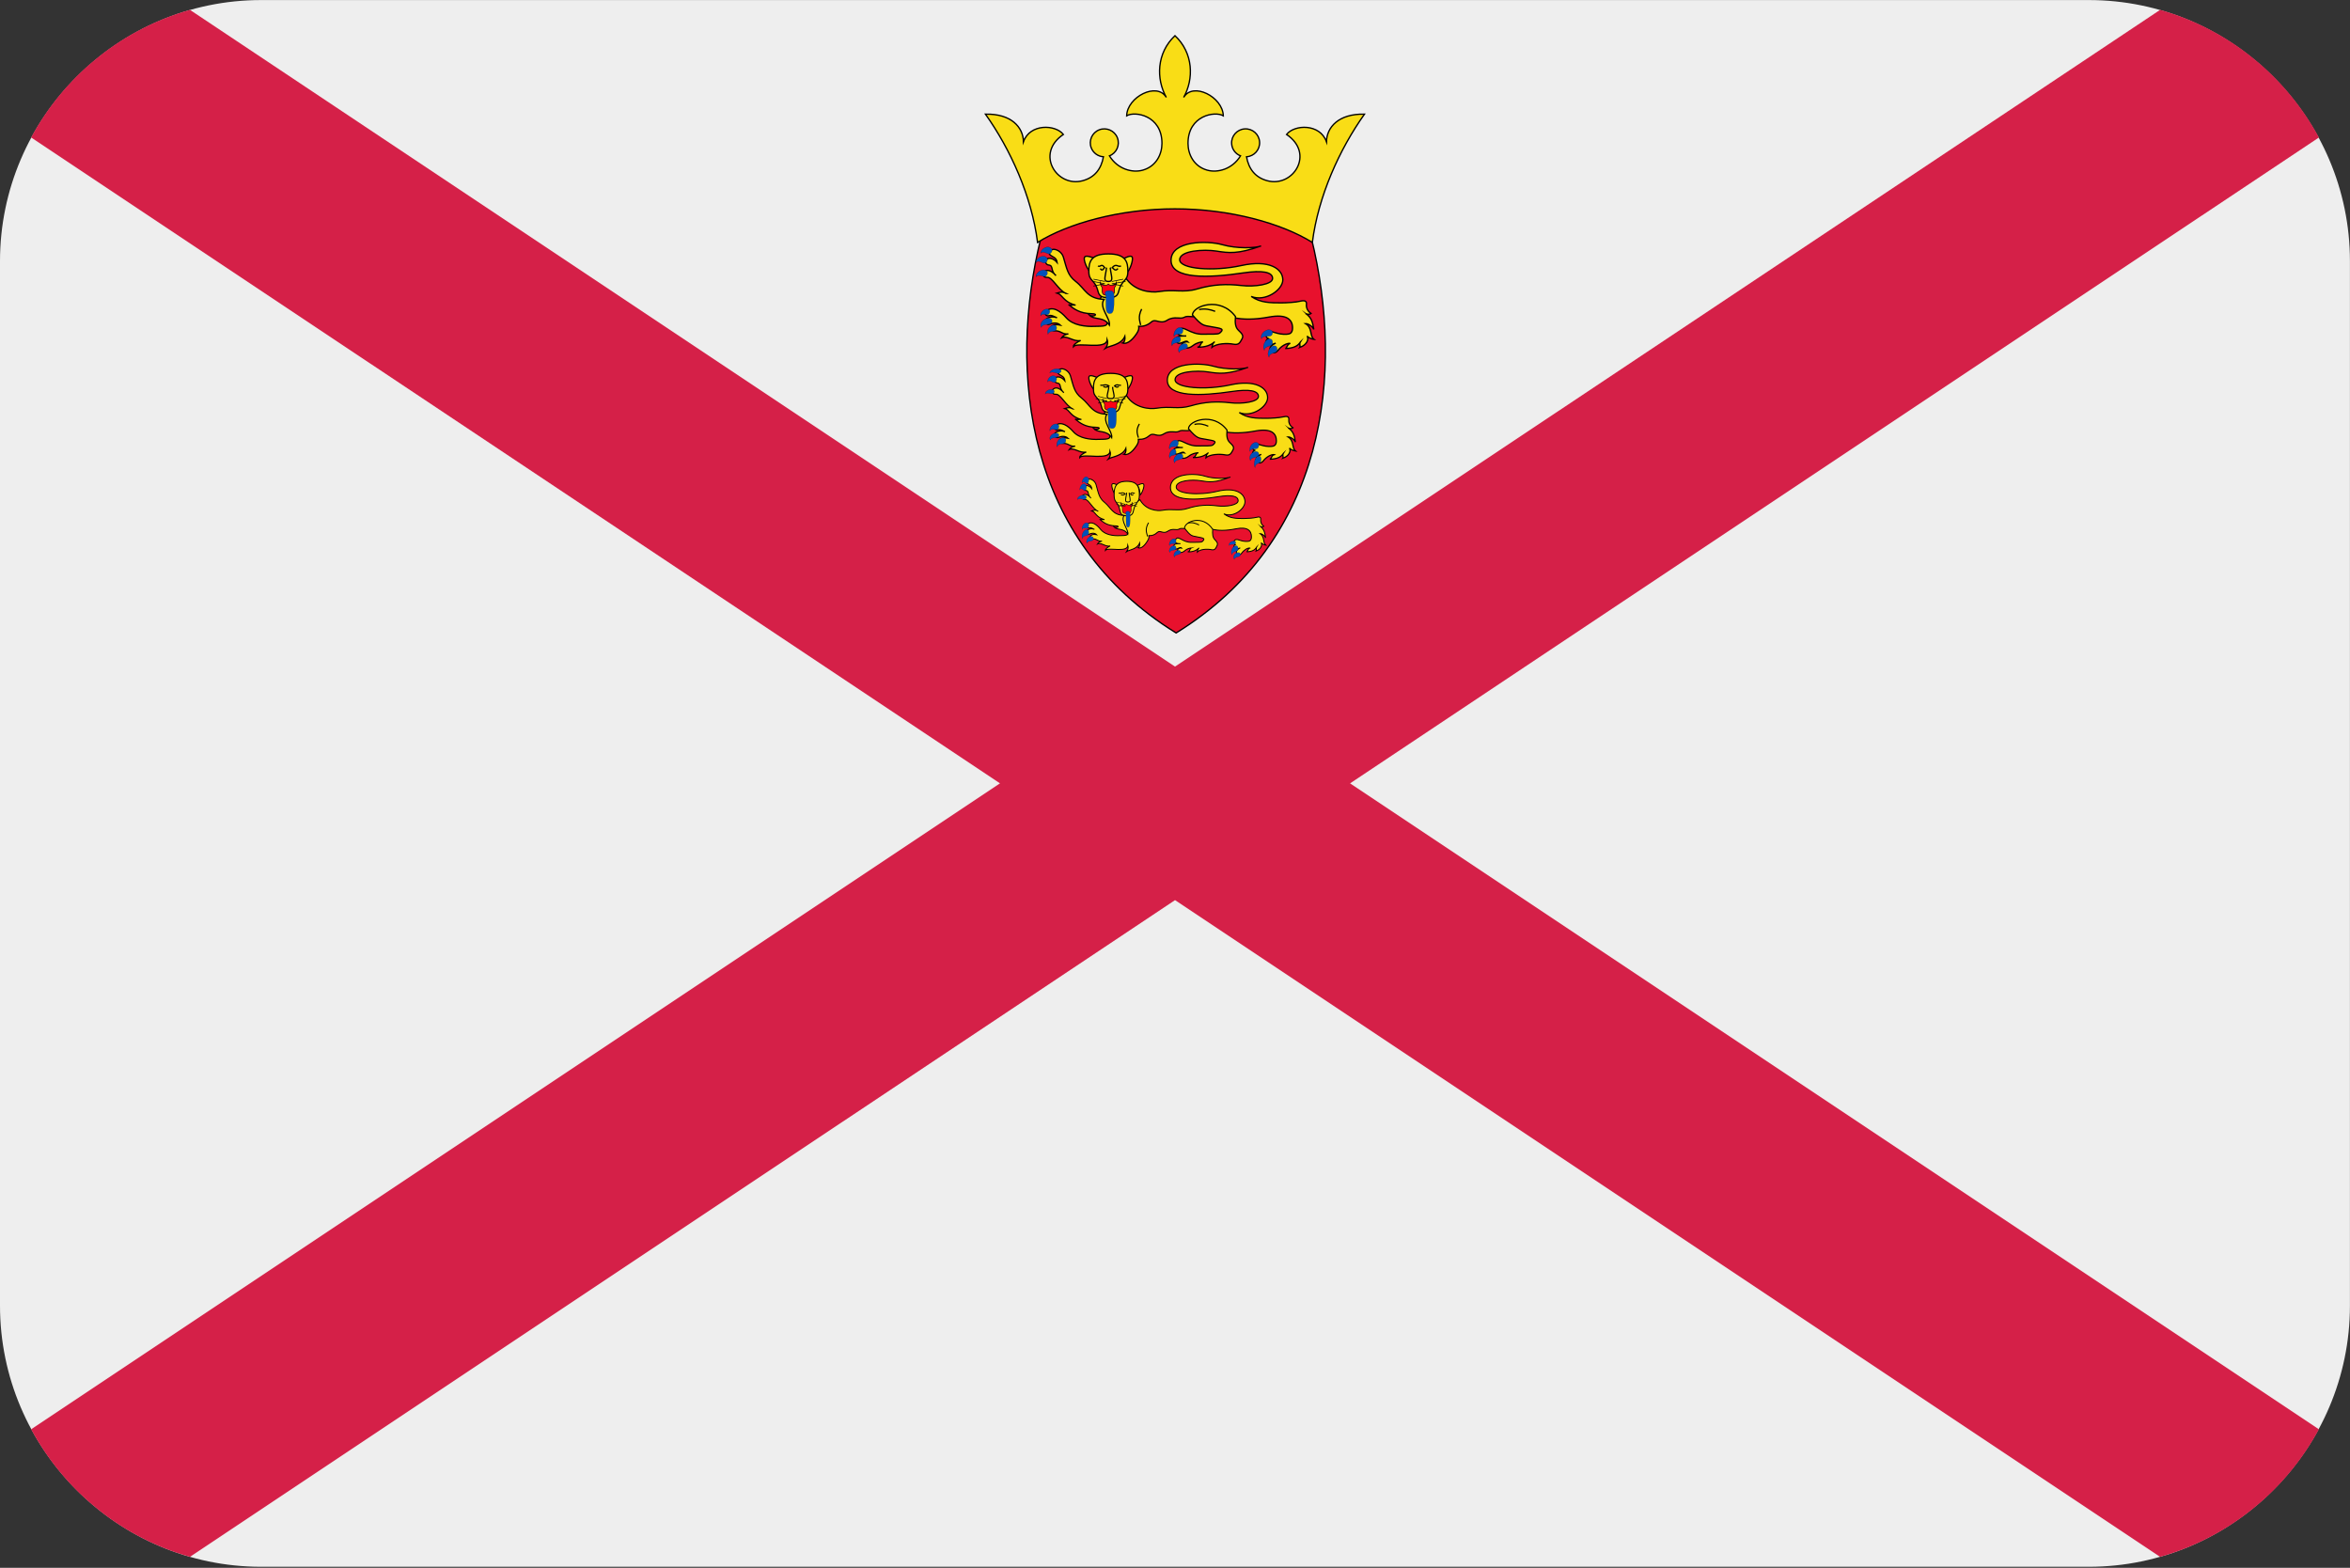 <?xml version="1.0" encoding="UTF-8"?>
<svg xmlns="http://www.w3.org/2000/svg" viewBox="0 0 3600.1 2401.738">
  <rect x="0" y="0" width="3600.1" height="2401.738" fill="#333333" stroke="none"/>
  <defs>
    <style>
      .cls-1 {
        stroke-width: 1.83px;
      }

      .cls-1, .cls-2, .cls-3, .cls-4, .cls-5, .cls-6, .cls-7, .cls-8, .cls-9, .cls-10, .cls-11 {
        fill-rule: evenodd;
      }

      .cls-1, .cls-2, .cls-3, .cls-4, .cls-5, .cls-6, .cls-7, .cls-8, .cls-10, .cls-11 {
        stroke: #000;
        stroke-miterlimit: 8;
      }

      .cls-1, .cls-5, .cls-11 {
        fill: #f9dd16;
      }

      .cls-2 {
        stroke-width: .15px;
      }

      .cls-2, .cls-4, .cls-6 {
        fill: #0051ba;
      }

      .cls-3 {
        stroke-width: 1.017px;
      }

      .cls-3, .cls-8, .cls-10 {
        fill: #ff0016;
      }

      .cls-4 {
        stroke-width: .211px;
      }

      .cls-5 {
        stroke-width: 1.444px;
      }

      .cls-6 {
        stroke-width: .19px;
      }

      .cls-7 {
        fill: #e8112d;
      }

      .cls-7, .cls-11 {
        stroke-width: 2.033px;
      }

      .cls-12 {
        fill: #d52048;
      }

      .cls-12, .cls-9 {
        stroke-width: 0px;
      }

      .cls-8 {
        stroke-width: .722px;
      }

      .cls-9 {
        fill: #eee;
      }

      .cls-10 {
        stroke-width: .915px;
      }
    </style>
  </defs>
  <g id="background">
    <path id="je" class="cls-9" d="M400,.1h2800c220,0,400,180,400,400v1600c0,220-180,400-400,400H400C180,2400.1,0,2220.1,0,2000.1V400.1C0,180.1,180,.1,400,.1Z"/>
  </g>
  <g id="country">
    <g id="je-2" data-name="je">
      <g>
        <path class="cls-12" d="M2068.4,1199.9L3552.5,210.6c-23.9-44.4-56-83.8-94.2-116.1l-.066.044c-42.886-36.372-93.462-63.752-149.033-79.444l-1509.1,1006.033L291,15.1c-55.571,15.692-106.147,43.072-149.033,79.444l-.066-.044c-38.2,32.3-70.3,71.7-94.2,116.1l1484.1,989.3v.2S47.74,2189.473,47.74,2189.473c23.896,44.37,55.981,83.745,94.16,116.027l.066-.044c42.886,36.372,93.462,63.752,149.034,79.444l1509.1-1006.033,1509.1,1006.033c55.572-15.692,106.148-43.072,149.034-79.444l.066.044c38.179-32.282,70.264-71.657,94.16-116.027l-1484.06-989.373v-.2Z"/>
        <g>
          <path class="cls-7" d="M2008.906,364.33c50.953,207.262,23.011,463.246-207.142,605.272-230.168-142.026-258.106-398.009-207.143-605.272,54.253-49.545,300.834-80.097,414.274,0h.011Z"/>
          <path class="cls-11" d="M1800,319.955c84.852,0,163.883,22.385,210.468,51.406,9.146-71.303,41.588-142.606,79.855-196.497-39.927-.83-57.818,20.312-58.23,42.282-9.98-28.188-49.084-26.53-61.14-11.191,43.675,29.433,9.983,81.663-29.518,70.888-18.57-5.06-28.378-17.958-31.847-36.683,11.831-.75,20.815-10.916,20.069-22.712-.757-11.796-10.951-20.748-22.779-20.002-11.845.75-20.829,10.916-20.073,22.712.529,8.321,5.849,15.575,13.626,18.581-12.496,20.316-34.877,26.414-50.921,21.938-20.801-5.806-29.532-24.461-29.532-41.043,0-43.109,41.574-49.745,54.07-42.282-.813-29.018-46.575-52.233-60.718-28.188,15.804-28.188,14.981-67.988-13.316-94.518-28.272,26.534-29.11,66.327-13.291,94.518-14.143-24.046-59.905-.827-60.729,28.188,12.468-7.46,54.07-.83,54.07,42.285,0,16.582-8.734,35.236-29.536,41.039-16.043,4.476-38.439-1.622-50.945-21.938,11.01-4.258,16.483-16.636,12.225-27.646-.008-.021-.016-.042-.024-.063-4.304-11.011-16.747-16.459-27.804-12.162-11.046,4.293-16.508,16.698-12.201,27.709,3.051,7.765,10.321,13.061,18.648,13.584-3.484,18.725-13.306,31.622-31.847,36.683-39.501,10.779-73.193-41.455-29.532-70.888-12.056-15.34-51.146-16.997-61.14,11.191-.426-21.97-18.303-43.109-58.23-42.282,38.252,53.894,70.698,125.194,79.854,196.497,46.585-29.022,125.616-51.406,210.454-51.406h.014Z"/>
          <path class="cls-11" d="M1976.699,526.024c-5.127,1.232-5.127,7.883-7.805,7.883,13.32-.369,19.795-4.065,23.831-10.839-2.931,2.71-.373,7.883-1.348,9.114,9.779-3.449,14.439-11.824,11.018-17.49,2.196,3.199,8.565,4.927,10.508,5.173-6.845-5.423-1.943-17.74-12.961-24.141,3.677-.246,10.765,3.938,12.721,8.868-1.703-11.089-3.438-18.232-12.482-24.391.975,1.109,6.116,2.097,8.312,0-5.859-3.695-7.577-9.853-7.073-13.795.679-5.514-2.942-6.651-9.804-4.927-6.165,1.552-20.284,2.463-28.596,2.463-17.131,0-32.052,0-46.237-9.853,21.287,8.868,48.433-9.853,48.433-25.372,0-17.247-21.044-31.288-63.603-21.927-42.546,9.361-94.388,5.419-94.388-8.868s37.165-16.258,56.252-13.302c19.073,2.956,32.755,4.927,68.477-7.883-8.805,3.449-37.189,4.434-59.673-1.971-22.511-6.405-77.792-6.405-78.271,23.652-.493,30.053,58.849,27.315,110.066,19.707,29.824-4.438,45.477-1.478,45.477,8.375,0,9.361-27.389,13.302-48.419,10.839-21.033-2.463-42.56-1.971-67.51,5.419-20.819,6.169-35.205,0-58.209,3.941-11.138,1.907-38.15,0-51.484-22.17-8.206,5.912-32.9,18.289-37.056,30.359-5.877,11.085-1.946,22.11,5.859,32.949,9.857,13.643-4.874,11.581-15.399,12.074-14.41.676-33.713-1.545-43.784-13.056-8.924-10.205-20.791-18.38-30.289-10.818-4.877,3.892-.201,9.016,3.663,7.58,3.822-1.418,8.351,1.436,12.44,3.238-6.528-2.826-13.707-.633-16.504,1.886-3.86,3.48.827,10.135,5.504,7.784,3.663-1.844,11.173-3.072,16.065,1.436-5.289-1.028-10.793-.809-13.429,2.048-2.636,2.854-.598,7.017,5.089,6.76,9.149-.408,11.497,6.046,20.646,4.719-5.62.739-8.819,3.695-10.283,5.912,8.565-3.941,18.021,6.683,29.117,4.188-4.328,1.795-11.307,6.081-11.24,9.361,6.577-7.636,50.868,5.912,51.843-10.839,1.225,3.449.971,8.622-2.439,13.056,5.662-3.449,23.961-4.68,29.585-17.982.493,3.941-.239,9.114-3.663,10.346,5.873,1.932,13.601-2.474,21.512-14.287,3.143-4.687,3.888-7.802,3.343-11.328,7.847.299,13.534-1.686,19.647-6.904,6.369-5.416,13.214,4.438,23.965-2.463,10.775-6.894,20.073-.985,25.935-4.431,5.873-3.452,13.946,1.228,20.298-2.713,6.369-3.941,16.226,1.932,26.762-6.443,16.557,6.113,35.898,17.437,83.317,8.66,27.174-5.029,35.701,4.188,35.701,16.754,0,8.618-5.011,9.371-8.805,9.607-15.121.936-21.607-5.701-27.59-3.572-3.994,1.436-6.447,7.992-.651,10.244-4.782,2.46-4.17,7.07-1.717,8.759,2.435,1.689,8.738.155,13.013-1.844-5.504,2.509-11.191,7.017-7.939,11.729,1.971,2.857,6.94,5.282,11.602-.82,4.663-6.148,13.214-11.268,18.648-10.455h0ZM1678.592,396.385c-14.959-5.849-20.002-6.011-16.557,5.595,1.482,4.958,5.075,11.951,8.678,15.128.13-4.828,2.006-18.179,7.879-20.724Z"/>
          <path class="cls-11" d="M1720.821,396.385c11.968-5.849,16.005-6.011,13.246,5.595-1.186,4.958-4.068,11.951-6.954,15.128-.091-4.828-1.594-18.179-6.292-20.724h0Z"/>
          <path class="cls-11" d="M1697.954,388.956c26.703,0,30.039,11.996,29.901,26.949-.109,16.156-9.181,10.61-14.34,31.351-2.016,8.108-8.77,8.562-15.561,8.562s-13.545-.454-15.575-8.562c-5.131-20.741-14.217-15.195-14.34-31.351-.123-14.952,3.209-26.949,29.93-26.949h-.014Z"/>
          <path class="cls-11" d="M1633.013,449.533c-6.563-3.938-10.8-1.214-13.471-.472,8.509,2.213,8.854,13.277,28.293,18.45-4.381-1.232-6.802,1.232-10.944-.985,8.02,6.401,17.008,13.816,35.972,14.034,10.575.123,3.269,5.666-3.653,2.463,7.186,7.51,21.399,1.355,30.387,15.023,1.693-10.589-16.768-27.336-8.273-39.399-26.217-1.133-28.374-15.86-43.488-27.579-12.306-9.53-13.404-19.218-18.831-37.351-2.477-8.21-11.965-13.33-17.219-11.388-4.592,1.7-6.274,5.736-2.33,8.755,3.945,3.023,8.984,3.431,10.072,11.085-5.124-6.218-12.799-8.474-16.49-4.582-2.249,2.368-1.337,7.897,3.494,8.4,7.872.82,2.21,8.601,11.17,16.212-7.943-9.048-14.808-9.864-19.059-4.951-2.541,2.945,0,8.192,5.465,7.633,7.904-.816,17.074,19.506,28.906,24.651ZM1842.922,523.768c-4.16.735-2.924,7.626-8.548,8.118,13.443,0,20.263-3.202,26.604-8.365-2.914,1.721-4.135,6.151-4.374,8.608,7.073-6.148,23.916-6.64,32.706-4.916,8.787,1.721,10.251-2.463,13.415-8.118,3.188-5.659-1.225-8.857-5.599-13.284-4.413-4.427-5.384-10.578-4.413-20.907-23.426-31.485-65.412-16.237-65.905-2.46,15.142,17.708,17.085,15.741,29.796,18.201,12.683,2.46,20.46,2.453,11.951,9.593-2.924,2.46-15.142,1.306-24.662,1.724-21.287.933-31.031-14.822-37.32-6.64-5.184,6.728.162,9.702,10.715,9.343-7.313.053-17.004-.345-15.34,6.514,2.791,11.56,13.745-2.147,18.028,2.608-3.656-.869-9.347,1.383-9.561,4.86-.201,3.48,8.122,7.978,17.272.665,4.997-4.012,11.381-5.511,15.234-5.543h0Z"/>
          <path class="cls-11" d="M1861.584,476.933c-7.974-2.872-15.28-4.628-24.633-2.727M1748.974,473.414c-6.246,12.584-2.463,18.795-1.534,24.633M1682.111,407.301c3.487,2.97,5.444-5.423,10.557,3.487-1.411-2.601-3.153,6.908-7.07.598M1717.302,407.301c-4.649,2.97-7.26-5.423-14.076,3.487,1.879-2.601,4.205,6.908,9.428.598M1701.924,410.071c-1.284,1.267-1.411-1.01-.44,4.976,1.809,10.994,3.956,16.138-3.512,16.138-7.619,0-5.31-5.145-3.516-16.138.999-5.986.873-3.709-.426-4.976"/>
          <path class="cls-3" d="M1697.947,452.299c6.486,0,10.24-.12,9.223-9.607-.422-3.808,4.437-5.324,2.727-11.507,1.823,7.591-11.951,6.866-11.951,3.424,0,3.442-13.759,4.167-11.951-3.424-1.71,6.183,3.139,7.7,2.727,11.507-1.014,9.487,2.741,9.607,9.223,9.607ZM1692.669,431.185l-17.595-3.519M1692.669,434.704l-17.595-3.519M1692.669,434.704l-17.595,3.519M1703.226,431.185l17.595-3.519M1703.226,434.704l21.114-3.519M1703.226,434.704l17.595,3.519"/>
          <path class="cls-4" d="M1610.995,381.186c-4.737-6.317-16.614-.982-16.86,6.855,4.012-5.078,10.564,2.238,14.136.697,2.467-1.063,4.645-4.979,2.724-7.552ZM1603.946,395.263c-4.74-6.317-16.614-.982-16.849,6.855,3.991-5.078,10.55,2.238,14.136.697,2.481-1.063,4.652-4.983,2.713-7.552ZM1603.657,415.638c-5.55-5.493-17.141.985-16.536,8.509,3.565-5.324,11.067.918,14.565-.968,2.425-1.306,4.233-5.303,1.971-7.541ZM1607.089,474.744c-5.113-4.297-14.055,2.625-12.841,9.227,2.428-5.078,9.22-.32,11.926-2.347,1.883-1.404,2.998-5.131.915-6.88h0ZM1608.834,487.891c-8.653-2.53-17.944,7.492-13.591,13.675,1.204-5.919,12.341-3.512,15.174-6.482,1.978-2.055,1.928-6.162-1.584-7.193ZM1616.453,498.448c-6.922-2.53-14.347,7.492-10.881,13.675.975-5.923,9.871-3.512,12.148-6.482,1.58-2.055,1.541-6.165-1.267-7.193ZM1806.482,516.044c-6.926-2.53-14.354,7.492-10.874,13.675.975-5.919,9.875-3.512,12.137-6.482,1.584-2.055,1.545-6.162-1.263-7.193h0ZM1816.416,526.376c-7.562-1.629-14.111,8.502-9.723,13.9.292-5.623,9.91-4.318,11.926-7.33,1.401-2.08.88-5.909-2.203-6.57ZM1810.733,502.548c-5.951-4.117-14.333,5.585-12.134,13.094,1.833-6.377,9.593-2.023,12.144-4.881,1.777-1.981,2.4-6.538-.011-8.213ZM1946.622,519.38c-7.562-2.03-14.111,10.628-9.723,17.377.306-7.031,9.924-5.398,11.926-9.16,1.401-2.604.88-7.39-2.203-8.217ZM1947.41,505.919c-7.664-3.765-17.94,6.018-14.896,13.242,2.087-6.285,12.091-2.354,15.223-5.243,2.164-1.999,2.805-6.461-.327-7.999ZM1953.392,529.863c-7.784-1.633-13.953,11.06-9.216,17.451.042-6.887,9.896-5.747,11.789-9.523,1.334-2.611.598-7.267-2.572-7.928h0ZM1699.478,445.261c5.166,0,7.267,1.355,7.267,9.751,0,17.789-.243,25.439-6.605,25.439s-5.944-7.267-5.944-20.326c0-6.816,0-10.223-1.527-9.656,0-4.445,2.203-5.208,6.809-5.208h0Z"/>
          <path class="cls-1" d="M1952.259,696.424c-4.603,1.101-4.603,7.063-7.007,7.063,11.958-.331,17.764-3.642,21.389-9.713-2.632,2.428-.334,7.063-1.207,8.168,8.773-3.09,12.957-10.592,9.885-15.67,1.971,2.868,7.686,4.416,9.431,4.635-6.144-4.856-1.745-15.889-11.63-21.625,3.297-.222,9.66,3.53,11.416,7.943-1.531-9.931-3.083-16.332-11.201-21.846.873.992,5.486,1.876,7.46,0-5.261-3.311-6.802-8.826-6.348-12.359.609-4.941-2.643-5.958-8.798-4.413-5.535,1.39-18.208,2.206-25.668,2.206-15.371,0-28.761,0-41.49-8.826,19.101,7.943,43.464-8.829,43.464-22.733,0-15.449-18.887-28.026-57.083-19.64-38.178,8.386-84.707,4.853-84.707-7.946s33.354-14.565,50.484-11.916c17.117,2.646,29.395,4.413,61.457-7.063-7.904,3.09-33.378,3.973-53.557-1.767-20.203-5.736-69.811-5.736-70.241,21.188-.443,26.921,52.811,24.472,98.777,17.655,26.766-3.973,40.811-1.327,40.811,7.503,0,8.382-24.577,11.916-43.453,9.709-18.876-2.206-38.192-1.767-60.584,4.856-18.683,5.525-31.594,0-52.24,3.53-9.991,1.71-34.237,0-46.202-19.862-7.362,5.296-29.525,16.385-33.255,27.199-5.272,9.931-1.745,19.809,5.258,29.518,8.847,12.218-4.374,10.371-13.816,10.814-12.936.605-30.257-1.383-39.294-11.697-8.009-9.139-18.662-16.466-27.185-9.691-4.374,3.487-.18,8.076,3.287,6.792,3.431-1.267,7.496,1.284,11.166,2.9-5.859-2.53-12.303-.567-14.812,1.689-3.466,3.121.743,9.083,4.937,6.975,3.287-1.65,10.029-2.752,14.418,1.284-4.747-.918-9.685-.721-12.049,1.837-2.368,2.558-.538,6.285,4.564,6.056,8.213-.366,10.318,5.416,18.531,4.226-5.046.662-7.914,3.311-9.23,5.296,7.686-3.53,16.174,5.989,26.133,3.751-3.885,1.608-10.149,5.448-10.089,8.386,5.905-6.841,45.653,5.296,46.526-9.709,1.098,3.09.873,7.724-2.189,11.697,5.081-3.09,21.505-4.195,26.551-16.11.443,3.53-.215,8.164-3.287,9.266,5.272,1.735,12.204-2.213,19.306-12.799,2.822-4.198,3.491-6.989,2.998-10.145,7.042.267,12.148-1.51,17.634-6.183,5.715-4.856,11.859,3.97,21.505-2.21,9.67-6.176,18.014-.88,23.275-3.97,5.272-3.09,12.517,1.101,18.218-2.428,5.715-3.53,14.562,1.728,24.018-5.775,14.857,5.476,32.213,15.621,74.773,7.76,24.384-4.504,32.038,3.751,32.038,15.009,0,7.721-4.497,8.393-7.904,8.608-13.566.838-19.39-5.11-24.757-3.202-3.586,1.288-5.785,7.161-.584,9.178-4.293,2.203-3.744,6.334-1.545,7.847,2.189,1.513,7.844.137,11.68-1.65-4.937,2.245-10.04,6.285-7.123,10.504,1.767,2.562,6.229,4.733,10.409-.732,4.184-5.507,11.859-10.096,16.737-9.368h0ZM1682.111,578.817c-11.968-5.011-16.001-5.148-13.246,4.797,1.186,4.251,4.058,10.244,6.943,12.968.106-4.138,1.605-15.582,6.303-17.764h0ZM1720.821,578.817c11.968-5.011,16.005-5.148,13.246,4.797-1.186,4.251-4.068,10.244-6.954,12.968-.091-4.138-1.594-15.582-6.292-17.764h0Z"/>
          <path class="cls-1" d="M1701.473,571.948c23.56,0,26.506,10.733,26.382,24.113-.095,14.456-8.101,9.494-12.651,28.05-1.781,7.256-7.738,7.661-13.731,7.661s-11.951-.405-13.745-7.661c-4.526-18.556-12.542-13.594-12.651-28.05-.109-13.379,2.833-24.113,26.407-24.113h-.011Z"/>
          <path class="cls-1" d="M1643.433,626.38c-5.887-3.582-9.685-1.105-12.081-.433,7.629,2.016,7.939,12.074,25.369,16.775-3.927-1.119-6.098,1.119-9.811-.897,7.19,5.821,15.244,12.56,32.249,12.76,9.48.113,2.931,5.148-3.276,2.238,6.443,6.827,19.186,1.232,27.245,13.657,1.517-9.625-15.033-24.848-7.415-35.817-23.507-1.028-25.439-14.421-38.991-25.073-11.036-8.66-12.021-17.469-16.884-33.955-2.22-7.464-10.726-12.12-15.438-10.35-4.117,1.545-5.624,5.215-2.087,7.96s8.055,3.118,9.03,10.075c-4.592-5.655-11.476-7.703-14.784-4.167-2.02,2.154-1.2,7.182,3.132,7.636,7.059.746,1.981,7.819,10.015,14.741-7.123-8.224-13.277-8.97-17.089-4.501-2.277,2.674,0,7.446,4.902,6.936,7.084-.743,15.304,17.733,25.914,22.413h0ZM1835.145,693.679c-3.73.662-2.622,6.823-7.664,7.263,12.053,0,18.165-2.861,23.852-7.482-2.611,1.538-3.705,5.5-3.92,7.7,6.341-5.5,21.442-5.94,29.321-4.399,7.879,1.541,9.188-2.203,12.028-7.263,2.861-5.064-1.098-7.921-5.018-11.884-3.959-3.962-4.828-9.466-3.959-18.711-21.002-28.17-58.645-14.523-59.085-2.199,13.576,15.846,15.315,14.087,26.713,16.286,11.37,2.199,18.341,2.196,10.715,8.587-2.625,2.199-13.576,1.165-22.114,1.538-19.08.834-27.818-13.26-33.456-5.94-4.649,6.021.141,8.682,9.607,8.361-6.556.046-15.244-.31-13.756,5.828,2.502,10.343,12.324-1.921,16.163,2.333-3.28-.778-8.379,1.235-8.569,4.346-.18,3.114,7.281,7.14,15.484.595,4.48-3.586,10.202-4.93,13.657-4.958h0Z"/>
          <path class="cls-1" d="M1851.026,652.886c-6.834-2.872-13.098-4.628-21.114-2.724M1745.455,649.367c-6.246,10.786-2.463,16.11-1.534,21.114M1685.63,589.919c4.649,1.482,7.26-2.713,14.076,1.742-1.879-1.299-4.205,3.452-9.428.299M1717.302,589.919c-3.487,1.482-5.444-2.713-10.557,1.742,1.411-1.299,3.153,3.452,7.07.299M1705.443,593.062c-1.284,1.056-1.415-.841-.44,4.145,1.809,9.164,3.956,13.45-3.512,13.45-7.619,0-5.31-4.286-3.516-13.45.999-4.987.869-3.09-.426-4.145"/>
          <path class="cls-10" d="M1701.466,628.253c6.486,0,10.24-.099,9.223-8.006-.422-3.174,4.437-4.438,2.727-9.589,1.823,6.327-11.951,5.722-11.951,2.854,0,2.868-13.759,3.473-11.951-2.854-1.71,5.152,3.139,6.415,2.727,9.589-1.017,7.907,2.741,8.006,9.223,8.006ZM1696.188,610.657l-14.076-3.519M1696.188,614.187l-17.595-3.519M1696.188,614.176l-14.076,3.519M1706.745,610.657l17.595-3.519M1706.745,614.187l17.595-3.519M1706.745,614.176l14.076,3.519"/>
          <path class="cls-6" d="M1625.074,566.767c-4.74-4.209-16.617-.655-16.863,4.571,4.012-3.385,10.568,1.492,14.136.465,2.467-.711,4.645-3.322,2.727-5.036h0ZM1618.174,578.254c-3.794-6.313-13.295-.982-13.482,6.855,3.192-5.078,8.439,2.238,11.31.697,1.985-1.063,3.72-4.983,2.171-7.552ZM1614.422,597.946c-4.441-3.66-13.714.658-13.232,5.673,2.854-3.547,8.858.612,11.655-.644,1.939-.869,3.385-3.537,1.577-5.029ZM1621.165,650.697c-5.113-4.297-14.055,2.625-12.841,9.227,2.428-5.078,9.22-.32,11.93-2.347,1.879-1.404,2.995-5.131.911-6.88h0ZM1619.972,663.746c-6.926-1.897-14.354,5.616-10.874,10.255.961-4.441,9.875-2.632,12.137-4.86,1.584-1.541,1.545-4.624-1.263-5.395h0ZM1630.529,670.882c-6.922-2.53-14.347,7.492-10.881,13.675.975-5.923,9.871-3.512,12.148-6.482,1.58-2.055,1.541-6.162-1.267-7.193h0ZM1800.021,688.478c-5.191-2.53-10.765,7.492-8.154,13.675.732-5.919,7.404-3.512,9.104-6.482,1.186-2.052,1.158-6.162-.95-7.193h0ZM1809.378,695.291c-7.562-1.626-14.111,8.502-9.723,13.9.292-5.623,9.91-4.318,11.926-7.33,1.401-2.08.88-5.909-2.203-6.57ZM1803.695,674.982c-5.951-4.117-14.333,5.585-12.134,13.094,1.833-6.377,9.593-2.02,12.144-4.881,1.777-1.981,2.4-6.538-.011-8.213ZM1925.507,691.772c-7.562-1.626-14.111,8.502-9.723,13.9.306-5.623,9.924-4.318,11.926-7.327,1.401-2.083.88-5.912-2.203-6.574ZM1926.725,678.357c-6.13-3.769-14.351,6.014-11.915,13.239,1.668-6.285,9.674-2.354,12.179-5.243,1.728-1.999,2.242-6.461-.264-7.995h0Z"/>
          <path class="cls-6" d="M1929.561,698.778c-5.842-1.633-10.466,11.06-6.911,17.451.032-6.887,7.422-5.747,8.84-9.519.999-2.615.45-7.267-1.928-7.932h0ZM1702.997,624.733c5.166,0,7.267,1.221,7.267,8.777,0,16.012-.243,22.895-6.605,22.895s-5.944-6.542-5.944-18.296c0-6.134,0-9.199-1.527-8.689,0-4.001,2.203-4.687,6.809-4.687h0Z"/>
          <path class="cls-5" d="M1914.866,839.562c-3.417.897-3.417,5.75-5.201,5.75,8.879-.271,13.196-2.967,15.885-7.907-1.953,1.978-.25,5.75-.897,6.648,6.517-2.516,9.628-8.622,7.344-12.753,1.464,2.333,5.711,3.593,7.007,3.772-4.564-3.952-1.295-12.933-8.639-17.602,2.449-.179,7.175,2.872,8.481,6.468-1.137-8.087-2.291-13.295-8.323-17.785.648.809,4.075,1.527,5.543,0-3.91-2.696-5.053-7.186-4.716-10.057.454-4.022-1.964-4.853-6.535-3.593-4.114,1.13-13.527,1.795-19.066,1.795-11.419,0-21.368,0-30.823-7.186,14.189,6.468,32.287-7.182,32.287-18.5,0-12.574-14.03-22.814-42.401-15.987-28.364,6.823-62.928,3.952-62.928-6.468s24.778-11.856,37.503-9.699c12.718,2.157,21.836,3.593,45.653-5.747-5.87,2.513-24.792,3.23-39.783-1.439-15.009-4.67-51.86-4.67-52.181,17.247-.327,21.913,39.234,19.918,73.376,14.368,19.883-3.234,30.32-1.077,30.32,6.109,0,6.823-18.261,9.699-32.28,7.9-14.023-1.795-28.374-1.436-45.005,3.952-13.879,4.501-23.472,0-38.808,2.875-7.422,1.39-25.432,0-34.321-16.167-5.469,4.311-21.934,13.337-24.704,22.138-3.917,8.083-1.299,16.121,3.906,24.025,6.57,9.948-3.252,8.442-10.265,8.805-9.607.489-22.476-1.126-29.191-9.523-5.947-7.439-13.862-13.401-20.192-7.886-3.252,2.836-.134,6.574,2.442,5.528,2.548-1.035,5.567,1.045,8.294,2.358-4.353-2.059-9.139-.461-11.004,1.376-2.576,2.541.552,7.39,3.667,5.676,2.442-1.344,7.453-2.242,10.712,1.045-3.526-.746-7.193-.588-8.953,1.496s-.398,5.117,3.392,4.93c6.102-.299,7.664,4.406,13.763,3.438-3.748.542-5.877,2.696-6.855,4.311,5.711-2.872,12.014,4.874,19.415,3.055-2.889,1.309-7.541,4.434-7.496,6.827,4.385-5.571,33.913,4.311,34.561-7.904.816,2.516.648,6.285-1.626,9.519,3.776-2.513,15.976-3.41,19.724-13.112.327,2.875-.162,6.648-2.442,7.545,3.917,1.411,9.065-1.802,14.34-10.42,2.097-3.417,2.594-5.687,2.231-8.259,5.229.218,9.023-1.228,13.098-5.032,4.244-3.952,8.808,3.234,15.976-1.795,7.182-5.029,13.379-.721,17.289-3.234,3.917-2.516,9.297.897,13.534-1.978,4.244-2.872,10.814,1.408,17.838-4.698,11.039,4.455,23.933,12.714,55.548,6.317,18.113-3.667,23.796,3.051,23.796,12.215,0,6.285-3.336,6.834-5.87,7.006-10.079.683-14.404-4.156-18.391-2.608-2.664,1.049-4.297,5.828-.433,7.471-3.188,1.795-2.78,5.155-1.147,6.387,1.626,1.232,5.828.113,8.678-1.344-3.67,1.83-7.46,5.117-5.293,8.551,1.313,2.087,4.624,3.853,7.735-.595,3.107-4.483,8.808-8.217,12.429-7.626h0ZM1713.783,743.657c-8.974-4.177-12.004-4.293-9.934,3.994.89,3.544,3.044,8.537,5.208,10.807.077-3.449,1.203-12.985,4.726-14.801ZM1741.935,743.657c8.977-4.177,12.004-4.293,9.934,3.994-.89,3.544-3.051,8.537-5.215,10.807-.07-3.449-1.193-12.985-4.719-14.801Z"/>
          <path class="cls-5" d="M1726.103,737.343c17.278,0,19.439,9.473,19.348,21.276-.07,12.757-5.94,8.379-9.276,24.753-1.305,6.401-5.676,6.757-10.072,6.757s-8.762-.355-10.079-6.757c-3.318-16.378-9.199-11.996-9.276-24.753-.081-11.803,2.076-21.276,19.365-21.276h-.011Z"/>
          <path class="cls-5" d="M1681.865,783c-4.529-2.864-7.45-.88-9.294-.341,5.87,1.608,6.109,9.656,19.517,13.415-3.023-.894-4.691.897-7.548-.714,5.532,4.656,11.729,10.047,24.806,10.209,7.295.088,2.256,4.117-2.52,1.791,4.958,5.462,14.759.985,20.956,10.923,1.168-7.7-11.564-19.879-5.704-28.652-18.081-.823-19.566-11.536-29.989-20.059-8.488-6.929-9.248-13.974-12.989-27.164-1.707-5.972-8.252-9.695-11.877-8.28-3.164,1.235-4.325,4.17-1.605,6.366,2.72,2.196,6.197,2.495,6.947,8.062-3.533-4.525-8.826-6.162-11.374-3.333-1.552,1.724-.922,5.743,2.411,6.109,5.43.595,1.524,6.253,7.703,11.792-5.476-6.581-10.212-7.175-13.144-3.604-1.752,2.143,0,5.958,3.769,5.55,5.451-.591,11.775,14.189,19.935,17.93h0ZM1825.211,839.456c-2.727.545-1.918,5.62-5.602,5.982,8.808,0,13.274-2.358,17.43-6.162-1.907,1.267-2.71,4.533-2.865,6.341,4.635-4.529,15.67-4.892,21.428-3.621,5.757,1.267,6.714-1.816,8.787-5.982,2.09-4.17-.799-6.524-3.667-9.79-2.889-3.262-3.526-7.791-2.889-15.406-15.35-23.198-42.859-11.961-43.179-1.812,9.92,13.052,11.191,11.602,19.52,13.415,8.309,1.812,13.404,1.805,7.83,7.07-1.918,1.812-9.92.961-16.159,1.267-13.942.686-20.33-10.92-24.45-4.892-3.396,4.958.106,7.151,7.021,6.883-4.79.039-11.138-.253-10.051,4.8,1.83,8.516,9.005-1.58,11.81,1.921-2.393-.64-6.123,1.021-6.26,3.582-.13,2.562,5.321,5.877,11.314.489,3.276-2.956,7.457-4.061,9.983-4.086h0Z"/>
          <path class="cls-5" d="M1836.95,804.206c-5.697-2.868-10.916-4.624-17.595-2.724M1759.531,800.687c-6.246,10.786-2.463,16.11-1.534,21.114M1713.783,755.315c3.487,1.485,5.447-2.713,10.557,1.742-1.408-1.299-3.153,3.456-7.07.299M1738.416,755.315c-2.322,1.485-3.628-2.713-7.038,1.742.94-1.299,2.101,3.456,4.716.299M1730.513,754.939c-.859.845-.943-.672-.296,3.318,1.207,7.33,2.636,10.758-2.34,10.758-5.081,0-3.54-3.428-2.344-10.758.665-3.991.581-2.474-.285-3.318"/>
          <path class="cls-8" d="M1726.1,786.61c4.631,0,7.313-.099,6.588-8.006-.299-3.174,3.171-4.437,1.95-9.589,1.302,6.327-8.537,5.722-8.537,2.854,0,2.868-9.829,3.473-8.534-2.854-1.225,5.152,2.238,6.415,1.946,9.589-.725,7.907,1.957,8.006,6.588,8.006ZM1724.34,772.534l-14.076-3.519M1724.34,776.088l-14.076-3.519M1724.34,772.534l-10.557,3.519M1731.378,772.534l10.557-3.519M1731.378,776.088l10.557-3.519M1731.378,772.534l10.557,3.519"/>
          <path class="cls-2" d="M1667.595,733.096c-2.843-6.317-9.97-.982-10.117,6.852,2.407-5.078,6.341,2.238,8.481.7,1.482-1.066,2.787-4.983,1.636-7.552h0Z"/>
          <path class="cls-2" d="M1664.069,743.653c-2.843-6.317-9.97-.982-10.11,6.852,2.393-5.078,6.331,2.238,8.481.7,1.488-1.063,2.791-4.983,1.629-7.552h0ZM1663.689,759.823c-4.441-3.66-13.714.658-13.232,5.673,2.854-3.547,8.858.616,11.655-.644,1.939-.869,3.389-3.537,1.577-5.029ZM1667.194,802.017c-3.836-4.293-10.543,2.625-9.632,9.227,1.819-5.074,6.915-.317,8.945-2.347,1.411-1.404,2.249-5.131.686-6.88h0ZM1666.297,811.645c-5.191-2.527-10.765,7.492-8.154,13.675.721-5.919,7.404-3.509,9.104-6.479,1.186-2.055,1.158-6.165-.95-7.197h0ZM1673.338,822.104c-5.191-1.897-10.761,5.616-8.161,10.255.728-4.441,7.401-2.632,9.107-4.86,1.186-1.541,1.158-4.624-.947-5.395h0ZM1800.021,836.18c-5.191-1.897-10.765,5.62-8.154,10.255.732-4.441,7.404-2.632,9.104-4.86,1.186-1.541,1.158-4.624-.95-5.395h0ZM1806.595,843.045c-5.673-1.218-10.585,6.38-7.295,10.427.222-4.219,7.436-3.238,8.945-5.497,1.049-1.559.662-4.434-1.65-4.93ZM1800.574,826.056c-4.462-3.086-10.751,4.191-9.1,9.822,1.372-4.782,7.193-1.517,9.107-3.66,1.33-1.485,1.798-4.906-.007-6.162h0ZM1894.571,836.053c-5.673-1.626-10.585,8.502-7.295,13.9.232-5.623,7.446-4.318,8.945-7.327,1.049-2.083.662-5.912-1.65-6.574ZM1891.964,829.258c-4.596-1.883-10.761,3.009-8.938,6.619,1.253-3.143,7.256-1.175,9.136-2.622,1.299-.999,1.682-3.23-.197-3.998h0ZM1897.89,846.522c-5.842-.978-10.466,6.633-6.911,10.469.032-4.131,7.422-3.449,8.84-5.711.999-1.566.45-4.36-1.928-4.758h0ZM1727.743,783.091c2.586,0,3.635.95,3.635,6.827,0,12.454-.123,17.806-3.304,17.806s-2.97-5.085-2.97-14.228c0-4.772,0-7.154-.764-6.76,0-3.111,1.101-3.646,3.403-3.646Z"/>
        </g>
      </g>
    </g>
  </g>
</svg>